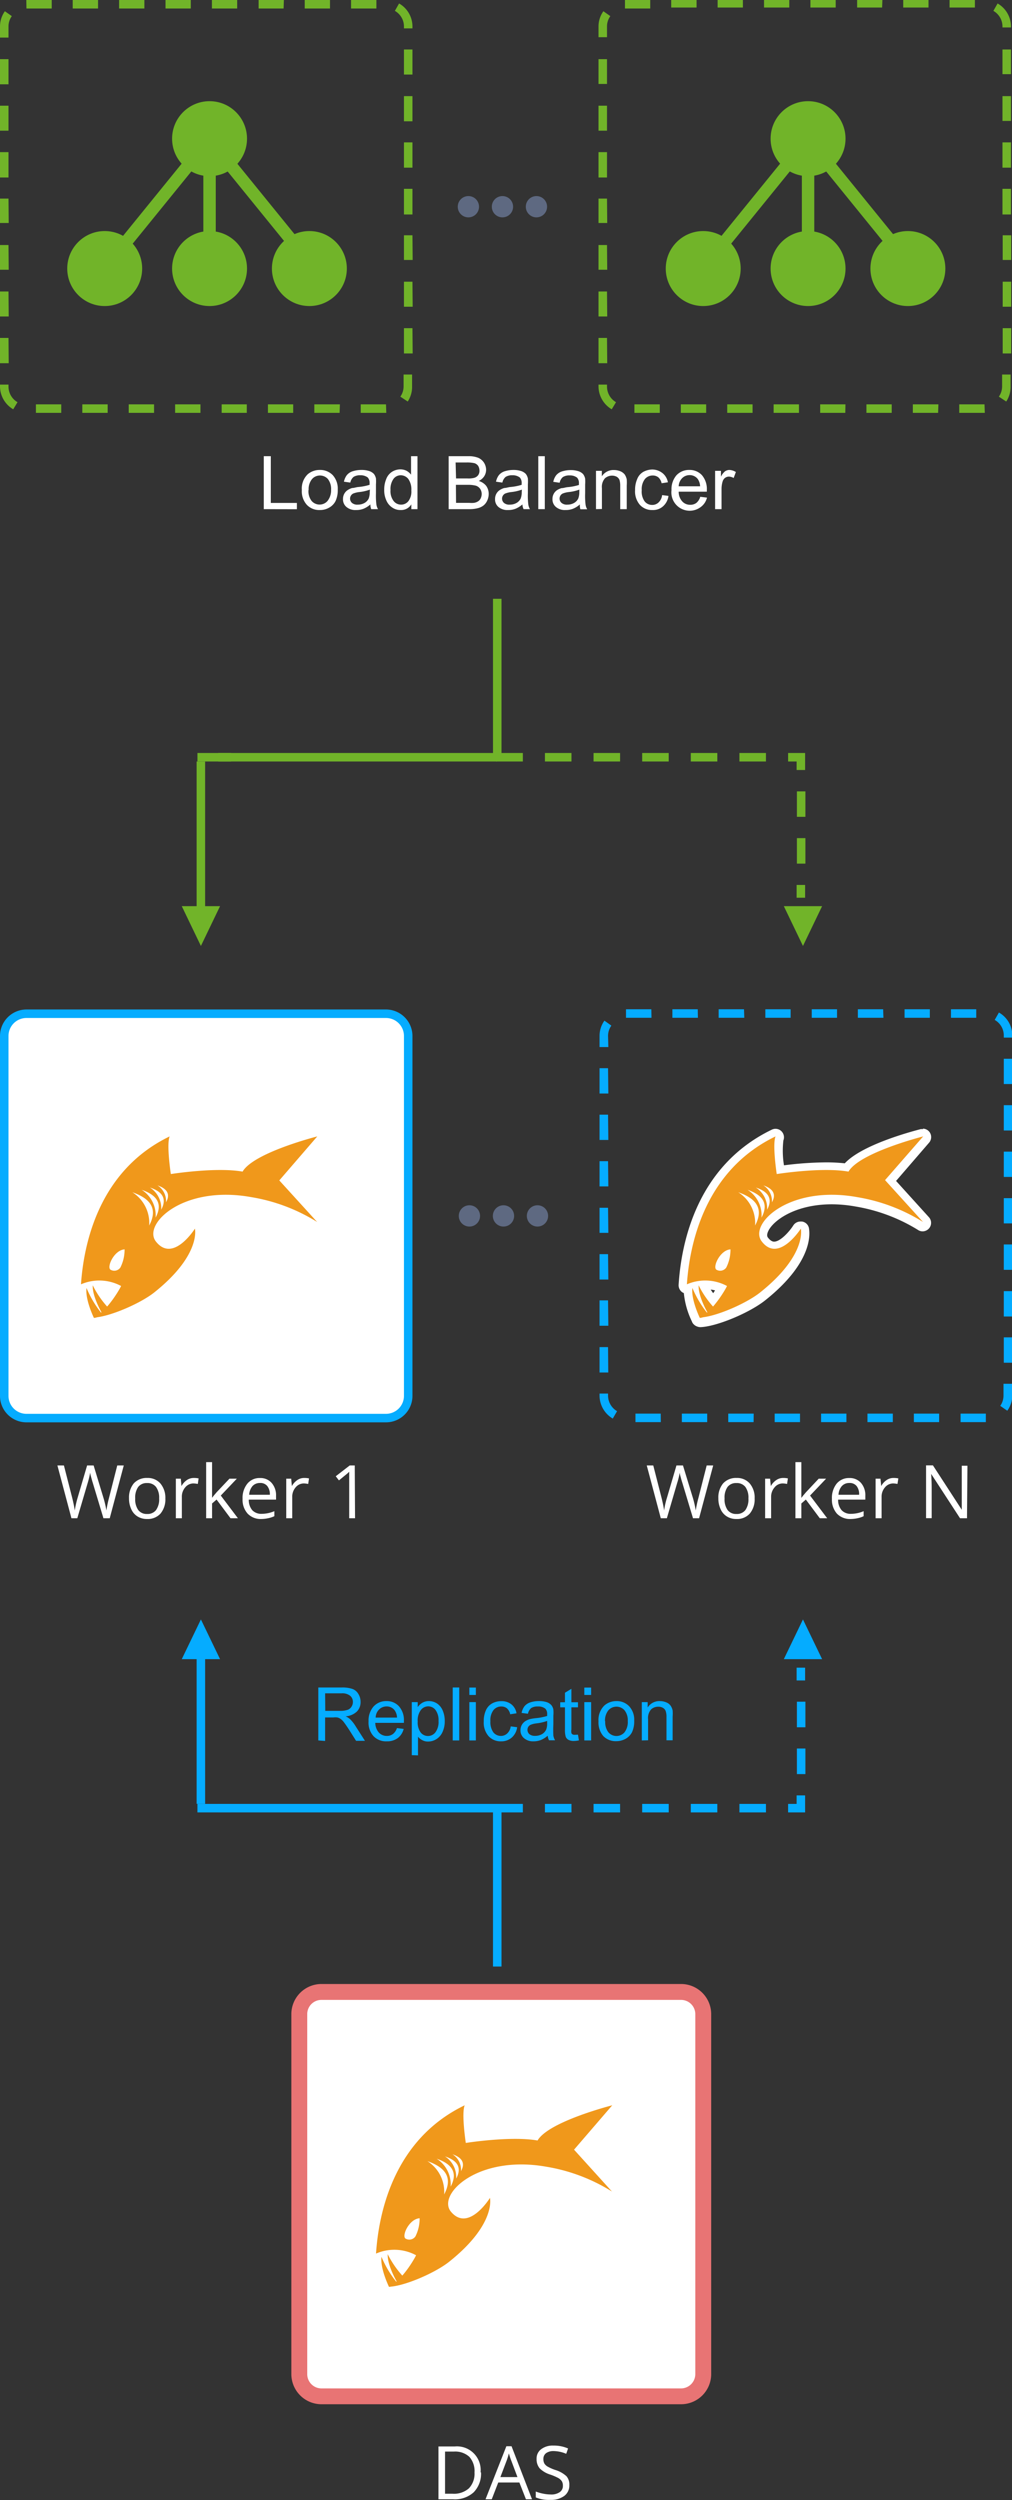 <svg id="b42d219c-f433-4827-934d-712b2ca42a1f" data-name="Слой 1" xmlns="http://www.w3.org/2000/svg" width="136.96" height="338.02" viewBox="0 0 136.96 338.02">
  <rect x="0" y="0" width="136.96" height="338.02" fill="#333333" stroke="none"/>
  <defs>
    <style>
      .a5dce95d-ad09-4f7d-bd8b-9171fca15fc2 {
        fill: #05acff;
      }

      .f9718647-22ec-4eea-b13d-8b54537bbc2b {
        fill: #71b429;
      }

      .b6ddf0ad-12cb-4534-addd-9d6c848b35d9 {
        fill: #fff;
      }

      .b9d554af-06f5-4102-9aa1-6f9b9e6de389 {
        fill: #e87474;
      }

      .f2189f26-ce5b-4d2e-9d1d-716ced98cc78 {
        fill: #f0981b;
      }

      .a6ef3aed-aa88-4dc4-8af9-919ef428a5d2 {
        fill: #5e6981;
      }
    </style>
  </defs>
  <g>
    <path class="a5dce95d-ad09-4f7d-bd8b-9171fca15fc2" d="M43.08,235.32v-7.16h3.17a4.22,4.22,0,0,1,1.46.2,1.53,1.53,0,0,1,.79.68,2,2,0,0,1,.3,1.08,1.8,1.8,0,0,1-.49,1.28,2.47,2.47,0,0,1-1.53.66,2.35,2.35,0,0,1,.57.36,4.8,4.8,0,0,1,.79,1l1.25,1.95h-1.2l-.94-1.49c-.28-.43-.51-.76-.69-1a2.14,2.14,0,0,0-.48-.48,1.26,1.26,0,0,0-.43-.19,2.25,2.25,0,0,0-.53,0H44v3.18Zm.94-4h2a3.12,3.12,0,0,0,1-.13,1,1,0,0,0,.55-.43,1.14,1.14,0,0,0,.19-.64,1.07,1.07,0,0,0-.37-.84,1.69,1.69,0,0,0-1.16-.33H44Z"/>
    <path class="a5dce95d-ad09-4f7d-bd8b-9171fca15fc2" d="M53.72,233.65l.91.11a2.2,2.2,0,0,1-.8,1.24,2.39,2.39,0,0,1-1.48.44,2.34,2.34,0,0,1-1.8-.7,2.72,2.72,0,0,1-.67-2,2.86,2.86,0,0,1,.67-2A2.28,2.28,0,0,1,52.3,230a2.2,2.2,0,0,1,1.7.71,2.8,2.8,0,0,1,.66,2,2.2,2.2,0,0,1,0,.23H50.79a2,2,0,0,0,.48,1.31,1.45,1.45,0,0,0,1.08.46,1.35,1.35,0,0,0,.83-.26A1.65,1.65,0,0,0,53.72,233.65Zm-2.88-1.42h2.89a1.77,1.77,0,0,0-.33-1,1.34,1.34,0,0,0-1.09-.51,1.42,1.42,0,0,0-1,.41A1.57,1.57,0,0,0,50.84,232.23Z"/>
    <path class="a5dce95d-ad09-4f7d-bd8b-9171fca15fc2" d="M55.73,237.31v-7.17h.8v.67a2.08,2.08,0,0,1,.64-.59A1.7,1.7,0,0,1,58,230a2,2,0,0,1,1.17.34,2.14,2.14,0,0,1,.77,1,3.51,3.51,0,0,1,.25,1.36,3.44,3.44,0,0,1-.28,1.43,2.17,2.17,0,0,1-.83,1,2.11,2.11,0,0,1-1.15.34,1.55,1.55,0,0,1-.78-.19,1.69,1.69,0,0,1-.58-.47v2.53Zm.8-4.55a2.27,2.27,0,0,0,.4,1.48,1.25,1.25,0,0,0,1,.48,1.27,1.27,0,0,0,1-.5,2.34,2.34,0,0,0,.42-1.54,2.29,2.29,0,0,0-.41-1.48,1.23,1.23,0,0,0-1-.49,1.26,1.26,0,0,0-1,.52A2.34,2.34,0,0,0,56.53,232.76Z"/>
    <path class="a5dce95d-ad09-4f7d-bd8b-9171fca15fc2" d="M61.27,235.32v-7.16h.88v7.16Z"/>
    <path class="a5dce95d-ad09-4f7d-bd8b-9171fca15fc2" d="M63.52,229.17v-1h.88v1Zm0,6.15v-5.18h.88v5.18Z"/>
    <path class="a5dce95d-ad09-4f7d-bd8b-9171fca15fc2" d="M69.12,233.42l.87.11a2.24,2.24,0,0,1-.73,1.4,2.11,2.11,0,0,1-1.43.51,2.2,2.2,0,0,1-1.71-.7,2.78,2.78,0,0,1-.65-2,3.54,3.54,0,0,1,.28-1.47,2,2,0,0,1,.84-.95,2.54,2.54,0,0,1,1.24-.31,2.11,2.11,0,0,1,1.38.43,1.91,1.91,0,0,1,.69,1.21l-.85.13a1.47,1.47,0,0,0-.43-.79,1.16,1.16,0,0,0-.75-.26,1.34,1.34,0,0,0-1.08.48,2.22,2.22,0,0,0-.42,1.5,2.37,2.37,0,0,0,.4,1.52,1.31,1.31,0,0,0,1,.48,1.24,1.24,0,0,0,.86-.32A1.58,1.58,0,0,0,69.12,233.42Z"/>
    <path class="a5dce95d-ad09-4f7d-bd8b-9171fca15fc2" d="M74.12,234.68a3.3,3.3,0,0,1-.94.59,2.78,2.78,0,0,1-1,.17A1.87,1.87,0,0,1,70.9,235a1.36,1.36,0,0,1-.46-1.07,1.47,1.47,0,0,1,.17-.69,1.51,1.51,0,0,1,.46-.51,2.43,2.43,0,0,1,.63-.29,6.85,6.85,0,0,1,.78-.13,7.64,7.64,0,0,0,1.57-.3v-.23a1,1,0,0,0-.25-.76,1.49,1.49,0,0,0-1-.29,1.57,1.57,0,0,0-.91.21,1.36,1.36,0,0,0-.44.77l-.86-.11a2.19,2.19,0,0,1,.39-.9,1.7,1.7,0,0,1,.77-.52,3.53,3.53,0,0,1,1.18-.18,3.26,3.26,0,0,1,1.08.15,1.44,1.44,0,0,1,.61.4,1.33,1.33,0,0,1,.27.6,4.68,4.68,0,0,1,0,.81v1.17a14.9,14.9,0,0,0,0,1.55,1.87,1.87,0,0,0,.23.62H74.3A1.93,1.93,0,0,1,74.12,234.68Zm-.07-2a6.45,6.45,0,0,1-1.44.33,2.9,2.9,0,0,0-.76.18.76.76,0,0,0-.35.28.8.8,0,0,0,.14,1,1.19,1.19,0,0,0,.78.23,1.83,1.83,0,0,0,.91-.22,1.42,1.42,0,0,0,.58-.61,2.2,2.2,0,0,0,.14-.88Z"/>
    <path class="a5dce95d-ad09-4f7d-bd8b-9171fca15fc2" d="M78.22,234.54l.13.77a3.47,3.47,0,0,1-.67.08,1.49,1.49,0,0,1-.74-.15.84.84,0,0,1-.37-.4,3.16,3.16,0,0,1-.11-1v-3h-.64v-.68h.64v-1.29l.87-.53v1.82h.89v.68h-.89v3a1.49,1.49,0,0,0,0,.48.38.38,0,0,0,.15.18.61.61,0,0,0,.3.06Z"/>
    <path class="a5dce95d-ad09-4f7d-bd8b-9171fca15fc2" d="M79.08,229.17v-1H80v1Zm0,6.15v-5.18H80v5.18Z"/>
    <path class="a5dce95d-ad09-4f7d-bd8b-9171fca15fc2" d="M81,232.73a2.71,2.71,0,0,1,.8-2.14A2.44,2.44,0,0,1,83.4,230a2.31,2.31,0,0,1,1.75.7,2.68,2.68,0,0,1,.68,1.94,3.43,3.43,0,0,1-.3,1.57,2.13,2.13,0,0,1-.87.89,2.59,2.59,0,0,1-1.26.32,2.33,2.33,0,0,1-1.76-.7A2.83,2.83,0,0,1,81,232.73Zm.91,0a2.21,2.21,0,0,0,.43,1.49,1.44,1.44,0,0,0,2.18,0,2.26,2.26,0,0,0,.44-1.52,2.16,2.16,0,0,0-.44-1.46,1.46,1.46,0,0,0-2.18,0A2.19,2.19,0,0,0,81.88,232.73Z"/>
    <path class="a5dce95d-ad09-4f7d-bd8b-9171fca15fc2" d="M86.86,235.32v-5.18h.79v.73A1.86,1.86,0,0,1,89.3,230a2.2,2.2,0,0,1,.86.17,1.31,1.31,0,0,1,.59.44,1.83,1.83,0,0,1,.28.65,5.6,5.6,0,0,1,0,.85v3.19H90.2v-3.15a2.34,2.34,0,0,0-.11-.81.86.86,0,0,0-.36-.42,1.13,1.13,0,0,0-.61-.16,1.4,1.4,0,0,0-1,.36,1.75,1.75,0,0,0-.41,1.35v2.83Z"/>
  </g>
  <rect class="a5dce95d-ad09-4f7d-bd8b-9171fca15fc2" x="66.72" y="244.6" width="1.15" height="21.29"/>
  <rect class="a5dce95d-ad09-4f7d-bd8b-9171fca15fc2" x="26.72" y="243.9" width="40.53" height="1.15"/>
  <rect class="a5dce95d-ad09-4f7d-bd8b-9171fca15fc2" x="26.61" y="222.6" width="1.15" height="21.29"/>
  <polygon class="a5dce95d-ad09-4f7d-bd8b-9171fca15fc2" points="27.19 218.96 24.6 224.33 29.78 224.33 27.19 218.96"/>
  <polygon class="a5dce95d-ad09-4f7d-bd8b-9171fca15fc2" points="108.67 218.96 106.08 224.33 111.26 224.33 108.67 218.96"/>
  <rect class="a5dce95d-ad09-4f7d-bd8b-9171fca15fc2" x="107.81" y="225.48" width="1.15" height="1.73"/>
  <path class="a5dce95d-ad09-4f7d-bd8b-9171fca15fc2" d="M109,239.87h-1.15v-3.46H109Zm0-6.33h-1.15v-3.46H109Z"/>
  <polygon class="a5dce95d-ad09-4f7d-bd8b-9171fca15fc2" points="108.96 245.05 106.66 245.05 106.66 243.9 107.81 243.9 107.81 242.75 108.96 242.75 108.96 245.05"/>
  <rect class="a5dce95d-ad09-4f7d-bd8b-9171fca15fc2" x="100.07" y="243.9" width="3.59" height="1.15"/>
  <rect class="a5dce95d-ad09-4f7d-bd8b-9171fca15fc2" x="93.49" y="243.9" width="3.59" height="1.15"/>
  <rect class="a5dce95d-ad09-4f7d-bd8b-9171fca15fc2" x="86.91" y="243.9" width="3.59" height="1.15"/>
  <rect class="a5dce95d-ad09-4f7d-bd8b-9171fca15fc2" x="80.33" y="243.9" width="3.59" height="1.15"/>
  <rect class="a5dce95d-ad09-4f7d-bd8b-9171fca15fc2" x="73.75" y="243.9" width="3.59" height="1.15"/>
  <rect class="a5dce95d-ad09-4f7d-bd8b-9171fca15fc2" x="67.17" y="243.9" width="3.59" height="1.15"/>
  <rect class="a5dce95d-ad09-4f7d-bd8b-9171fca15fc2" x="29.54" y="243.9" width="1.73" height="1.15"/>
  <g>
    <rect class="f9718647-22ec-4eea-b13d-8b54537bbc2b" x="66.72" y="80.96" width="1.15" height="21.29"/>
    <rect class="f9718647-22ec-4eea-b13d-8b54537bbc2b" x="26.72" y="101.81" width="40.53" height="1.15"/>
    <rect class="f9718647-22ec-4eea-b13d-8b54537bbc2b" x="26.61" y="102.96" width="1.15" height="21.29"/>
    <polygon class="f9718647-22ec-4eea-b13d-8b54537bbc2b" points="27.19 127.9 24.6 122.52 29.78 122.52 27.19 127.9"/>
    <polygon class="f9718647-22ec-4eea-b13d-8b54537bbc2b" points="108.67 127.9 106.08 122.52 111.26 122.52 108.67 127.9"/>
    <rect class="f9718647-22ec-4eea-b13d-8b54537bbc2b" x="107.81" y="119.65" width="1.15" height="1.73"/>
    <path class="f9718647-22ec-4eea-b13d-8b54537bbc2b" d="M109,110.44h-1.15V107H109Zm0,6.33h-1.15v-3.45H109Z"/>
    <polygon class="f9718647-22ec-4eea-b13d-8b54537bbc2b" points="108.96 101.81 106.66 101.81 106.66 102.96 107.81 102.96 107.81 104.11 108.96 104.11 108.96 101.81"/>
    <rect class="f9718647-22ec-4eea-b13d-8b54537bbc2b" x="100.07" y="101.81" width="3.59" height="1.15"/>
    <rect class="f9718647-22ec-4eea-b13d-8b54537bbc2b" x="93.49" y="101.81" width="3.59" height="1.15"/>
    <rect class="f9718647-22ec-4eea-b13d-8b54537bbc2b" x="86.91" y="101.81" width="3.59" height="1.15"/>
    <rect class="f9718647-22ec-4eea-b13d-8b54537bbc2b" x="80.33" y="101.81" width="3.59" height="1.15"/>
    <rect class="f9718647-22ec-4eea-b13d-8b54537bbc2b" x="73.75" y="101.81" width="3.59" height="1.15"/>
    <rect class="f9718647-22ec-4eea-b13d-8b54537bbc2b" x="67.17" y="101.81" width="3.59" height="1.15"/>
    <rect class="f9718647-22ec-4eea-b13d-8b54537bbc2b" x="29.54" y="101.81" width="1.73" height="1.15"/>
  </g>
  <rect class="b6ddf0ad-12cb-4534-addd-9d6c848b35d9" x="40.5" y="269.32" width="54.67" height="54.67" rx="3"/>
  <g>
    <path class="b9d554af-06f5-4102-9aa1-6f9b9e6de389" d="M95.75,272.33V321a3.59,3.59,0,0,1-3.58,3.58H43.5A3.59,3.59,0,0,1,39.92,321V272.33a3.58,3.58,0,0,1,3.58-3.58H92.17A3.58,3.58,0,0,1,95.75,272.33Zm-3.58,51.09A2.43,2.43,0,0,0,94.59,321V272.33a2.43,2.43,0,0,0-2.42-2.43H43.5a2.42,2.42,0,0,0-2.42,2.43V321a2.42,2.42,0,0,0,2.42,2.43Z"/>
    <path class="b9d554af-06f5-4102-9aa1-6f9b9e6de389" d="M92.17,325.07H43.5A4.08,4.08,0,0,1,39.43,321V272.33a4.08,4.08,0,0,1,4.07-4.08H92.17a4.08,4.08,0,0,1,4.08,4.08V321A4.08,4.08,0,0,1,92.17,325.07ZM43.5,269.25a3.08,3.08,0,0,0-3.07,3.08V321a3.08,3.08,0,0,0,3.07,3.08H92.17A3.09,3.09,0,0,0,95.25,321V272.33a3.09,3.09,0,0,0-3.08-3.08Zm48.67,54.67H43.5A2.93,2.93,0,0,1,40.58,321V272.33a2.93,2.93,0,0,1,2.92-2.93H92.17a2.93,2.93,0,0,1,2.93,2.93V321A2.94,2.94,0,0,1,92.17,323.92ZM43.5,270.4a1.92,1.92,0,0,0-1.92,1.93V321a1.93,1.93,0,0,0,1.92,1.93H92.17A1.94,1.94,0,0,0,94.1,321V272.33a1.93,1.93,0,0,0-1.93-1.93Z"/>
  </g>
  <g>
    <g>
      <path class="b6ddf0ad-12cb-4534-addd-9d6c848b35d9" d="M52.72,309.79a.58.58,0,0,1-.26-.06.56.56,0,0,1-.2-.11.64.64,0,0,1-.18-.27,10,10,0,0,1-1-4.09h-.14a.51.51,0,0,1-.32-.1.53.53,0,0,1-.25-.5c.35-5.62,2.41-15.77,12.3-20.53a.57.57,0,0,1,.25-.06.59.59,0,0,1,.39.16.57.57,0,0,1,.14.63,13.65,13.65,0,0,0,.11,4.22,47.57,47.57,0,0,1,6.2-.47,20.09,20.09,0,0,1,2.76.17c2-2.55,9.37-4.47,10.23-4.69l.14,0a.58.58,0,0,1,.49.27.59.59,0,0,1,0,.68l-4.81,5.56,4.8,5.28a.58.58,0,0,1,0,.76.57.57,0,0,1-.43.2.63.63,0,0,1-.32-.1,23.61,23.61,0,0,0-8.7-3.26,18.31,18.31,0,0,0-3.26-.3c-4.73,0-8.16,2-9.1,3.91a1.42,1.42,0,0,0,0,1.52,1.66,1.66,0,0,0,1.29.76c1.25,0,2.64-1.77,3.06-2.45a.58.58,0,0,1,.49-.27h.09a.58.58,0,0,1,.46.43c0,.16.89,4-5.72,9.23-2,1.62-6.37,3.41-8.41,3.49Zm.38-5a12.44,12.44,0,0,0,1.35,2,17.15,17.15,0,0,0,1.11-1.63,5.11,5.11,0,0,0-2.07-.42Zm2.29-2.52a.53.53,0,0,0,.38-.22,2.81,2.81,0,0,0,.38-1.21,2,2,0,0,0-.37.4,2.4,2.4,0,0,0-.47,1Z"/>
      <path class="b6ddf0ad-12cb-4534-addd-9d6c848b35d9" d="M82.86,284.65h0m0,0-5.13,6,5.13,5.66a24.18,24.18,0,0,0-8.92-3.36,20.23,20.23,0,0,0-3.36-.3c-7.16,0-11.14,4.31-9.54,6.35a2.2,2.2,0,0,0,1.74,1c1.84,0,3.55-2.72,3.55-2.72s.87,3.55-5.53,8.64c-1.93,1.53-6.13,3.3-8.08,3.37l-.07,0h0c0-.08-1.2-2.49-1-4a13.89,13.89,0,0,0,2,3.38l.06,0a8.39,8.39,0,0,1-1.22-3.69,13.6,13.6,0,0,0,2,2.91,13.18,13.18,0,0,0,1.88-2.77h0a5.52,5.52,0,0,0-2.83-.74,6.62,6.62,0,0,0-2.58.52c.33-5.4,2.32-15.4,12-20.05-.46,1.12.15,5.09.15,5.09a49.28,49.28,0,0,1,6.69-.55,17.7,17.7,0,0,1,3,.22c1.51-2.58,10.11-4.76,10.11-4.76m-20.47,8.91c.51-.93.36-1.77-1.16-2.29a2.48,2.48,0,0,1,1.16,2.29m-.65,1c.66-1.23.48-2.34-1.52-3a3.32,3.32,0,0,1,1.52,3M61,295.63c.82-1.54.58-2.91-1.9-3.76a4.11,4.11,0,0,1,1.9,3.76m-.88,1.07c1-1.84.7-3.47-2.27-4.5a4.92,4.92,0,0,1,2.27,4.5m-3.32,3.22c-1.45.11-2.47,2.44-1.89,2.76a1,1,0,0,0,.49.13,1.07,1.07,0,0,0,.83-.43,5.42,5.42,0,0,0,.57-2.46h0m26.07-16.41h-.09l-.21,0c-1.45.37-8,2.14-10.3,4.63a23.67,23.67,0,0,0-2.53-.13,47,47,0,0,0-5.71.4,12,12,0,0,1-.07-3.37,1.18,1.18,0,0,0-.29-1.26,1.17,1.17,0,0,0-.78-.31,1.21,1.21,0,0,0-.49.11c-10.15,4.89-12.27,15.27-12.62,21a1.12,1.12,0,0,0,.5,1l.2.11a11.46,11.46,0,0,0,1.08,3.81,1.25,1.25,0,0,0,.31.46,1.41,1.41,0,0,0,.86.33h.05c2.17-.08,6.59-1.91,8.74-3.62,6.78-5.39,6-9.37,5.93-9.81a1.15,1.15,0,0,0-.93-.85h-.18a1.15,1.15,0,0,0-1,.53c-.56.88-1.76,2.19-2.58,2.19-.1,0-.41,0-.84-.55-.2-.25-.08-.63.05-.91.67-1.39,3.6-3.59,8.59-3.59a18.21,18.21,0,0,1,3.16.29,23.32,23.32,0,0,1,8.47,3.16,1.14,1.14,0,0,0,.65.21,1.14,1.14,0,0,0,.85-1.91l-4.46-4.91,4.45-5.14a1.16,1.16,0,0,0,.31-.79,1.14,1.14,0,0,0-1.13-1.14Zm0,2.28h0ZM54.44,305.85l-.34-.49a4,4,0,0,1,.6.11l-.26.38Z"/>
    </g>
    <g>
      <path class="f2189f26-ce5b-4d2e-9d1d-716ced98cc78" d="M52.47,304.78A13,13,0,0,0,54.75,308a1.54,1.54,0,0,1-.91.74S52.4,306.38,52.47,304.78Zm-.84.36a13.94,13.94,0,0,0,2.08,3.47,1.42,1.42,0,0,1-1.07.58S51.43,306.71,51.63,305.14Z"/>
      <path class="f2189f26-ce5b-4d2e-9d1d-716ced98cc78" d="M82.86,284.65s-8.6,2.18-10.11,4.76c-3.6-.64-9.71.33-9.71.33s-.61-4-.15-5.09c-9.66,4.65-11.65,14.65-12,20.05a6.21,6.21,0,0,1,5.41.22c.11-.08-1.79,3.44-3.69,4.26,0,0,.11,0,.09,0,2-.07,6.15-1.84,8.08-3.37,6.4-5.09,5.53-8.64,5.53-8.64S63.38,301.92,61,299c-1.84-2.34,3.68-7.67,12.9-6.05a24.18,24.18,0,0,1,8.92,3.36l-5.13-5.66ZM56.22,302.38a1,1,0,0,1-1.32.3c-.58-.32.44-2.65,1.89-2.76A5.34,5.34,0,0,1,56.22,302.38Zm3.89-5.68a4.92,4.92,0,0,0-2.27-4.5C60.81,293.23,61.09,294.86,60.11,296.7Zm.88-1.07a4.11,4.11,0,0,0-1.9-3.76C61.57,292.72,61.81,294.09,61,295.63Zm.75-1.07a3.32,3.32,0,0,0-1.52-3C62.22,292.22,62.4,293.33,61.74,294.56Zm.65-1a2.48,2.48,0,0,0-1.16-2.29C62.75,291.79,62.9,292.63,62.39,293.56Z"/>
    </g>
  </g>
  <g>
    <rect class="b6ddf0ad-12cb-4534-addd-9d6c848b35d9" x="0.58" y="137.07" width="54.67" height="54.67" rx="3"/>
    <path class="a5dce95d-ad09-4f7d-bd8b-9171fca15fc2" d="M52.24,192.31H3.58A3.58,3.58,0,0,1,0,188.73V140.07a3.59,3.59,0,0,1,3.58-3.58H52.24a3.59,3.59,0,0,1,3.58,3.58v48.66A3.58,3.58,0,0,1,52.24,192.31ZM3.58,137.64a2.43,2.43,0,0,0-2.43,2.43v48.66a2.43,2.43,0,0,0,2.43,2.43H52.24a2.43,2.43,0,0,0,2.43-2.43V140.07a2.43,2.43,0,0,0-2.43-2.43Z"/>
    <path class="a5dce95d-ad09-4f7d-bd8b-9171fca15fc2" d="M133.42,192.28H130v-1.15h3.42Zm-6.32,0h-3.42v-1.15h3.42Zm-6.27,0H117.4v-1.15h3.43Zm-6.28,0h-3.43v-1.15h3.43Zm-6.28,0h-3.43v-1.15h3.43Zm-6.28,0H98.56v-1.15H102Zm-6.28,0H92.28v-1.15h3.43Zm-6.28,0H86v-1.15h3.42Zm-6.5-.48a3.62,3.62,0,0,1-1.79-3.1v-.28h1.15v.28a2.45,2.45,0,0,0,1.22,2.1Zm53.39-1.06-.95-.66a2.38,2.38,0,0,0,.44-1.38v-1.6H137v1.6A3.55,3.55,0,0,1,136.32,190.74Zm-54-5.17H81.14v-3.43h1.15ZM137,184.25h-1.15v-3.43H137Zm-54.67-5H81.14v-3.43h1.15ZM137,178h-1.15v-3.43H137Zm-54.67-5H81.14v-3.43h1.15ZM137,171.69h-1.15v-3.43H137Zm-54.67-5H81.14V163.3h1.15ZM137,165.41h-1.15V162H137Zm-54.67-5H81.14V157h1.15ZM137,159.13h-1.15v-3.42H137Zm-54.67-5H81.14v-3.42h1.15ZM137,152.85h-1.15v-3.42H137Zm-54.67-5H81.14v-3.42h1.15ZM137,146.57h-1.15v-3.42H137Zm-54.67-5H81.14V140A3.56,3.56,0,0,1,81.8,138l.94.67a2.4,2.4,0,0,0-.45,1.39ZM137,140.29h-1.15V140a2.42,2.42,0,0,0-1.23-2.1l.57-1A3.57,3.57,0,0,1,137,140Zm-4.88-2.68h-3.42v-1.15h3.42Zm-6.28,0h-3.42v-1.15h3.42Zm-6.28,0H116.1v-1.15h3.42Zm-6.28,0h-3.42v-1.15h3.42Zm-6.28,0h-3.42v-1.15H107Zm-6.27,0H97.26v-1.15h3.43Zm-6.28,0H91v-1.15h3.43Zm-6.28,0H84.72l0-1.15h3.43Z"/>
    <circle class="a6ef3aed-aa88-4dc4-8af9-919ef428a5d2" cx="72.74" cy="164.4" r="1.44"/>
    <circle class="a6ef3aed-aa88-4dc4-8af9-919ef428a5d2" cx="68.14" cy="164.4" r="1.44"/>
    <circle class="a6ef3aed-aa88-4dc4-8af9-919ef428a5d2" cx="63.53" cy="164.4" r="1.44"/>
    <g>
      <path class="b6ddf0ad-12cb-4534-addd-9d6c848b35d9" d="M14.85,205.28H14l-1.44-4.78c-.07-.21-.14-.48-.23-.8a4.49,4.49,0,0,1-.13-.58,11.86,11.86,0,0,1-.34,1.41l-1.4,4.75H9.67l-1.9-7.14h.88l1.13,4.41c.15.62.27,1.18.34,1.68a12.87,12.87,0,0,1,.39-1.74l1.28-4.35h.88L14,202.52a13.51,13.51,0,0,1,.4,1.71,15.11,15.11,0,0,1,.35-1.69l1.12-4.4h.88Z"/>
      <path class="b6ddf0ad-12cb-4534-addd-9d6c848b35d9" d="M22.38,202.6a3,3,0,0,1-.66,2.05,2.33,2.33,0,0,1-1.83.73,2.37,2.37,0,0,1-1.27-.34,2.18,2.18,0,0,1-.86-1,3.4,3.4,0,0,1-.3-1.48,3,3,0,0,1,.65-2,2.34,2.34,0,0,1,1.82-.73,2.25,2.25,0,0,1,1.78.75A3,3,0,0,1,22.38,202.6Zm-4.08,0a2.51,2.51,0,0,0,.41,1.57,1.43,1.43,0,0,0,1.2.53,1.44,1.44,0,0,0,1.21-.53,2.51,2.51,0,0,0,.42-1.57,2.47,2.47,0,0,0-.42-1.55,1.45,1.45,0,0,0-1.22-.53,1.43,1.43,0,0,0-1.2.53A2.48,2.48,0,0,0,18.3,202.6Z"/>
      <path class="b6ddf0ad-12cb-4534-addd-9d6c848b35d9" d="M26.24,199.83a3.1,3.1,0,0,1,.64.06l-.11.75a3.59,3.59,0,0,0-.59-.07,1.44,1.44,0,0,0-1.11.53,1.91,1.91,0,0,0-.46,1.31v2.87H23.8v-5.35h.67l.09,1h0a2.32,2.32,0,0,1,.71-.8A1.65,1.65,0,0,1,26.24,199.83Z"/>
      <path class="b6ddf0ad-12cb-4534-addd-9d6c848b35d9" d="M28.68,202.54c.14-.19.35-.45.64-.78l1.73-1.83h1l-2.17,2.28,2.32,3.07h-1l-1.89-2.53-.61.53v2h-.8v-7.59h.8v4c0,.18,0,.46,0,.83Z"/>
      <path class="b6ddf0ad-12cb-4534-addd-9d6c848b35d9" d="M35.39,205.38a2.45,2.45,0,0,1-1.87-.72,2.79,2.79,0,0,1-.69-2,3.05,3.05,0,0,1,.64-2.05,2.1,2.1,0,0,1,1.71-.77,2,2,0,0,1,1.59.67,2.53,2.53,0,0,1,.59,1.74v.51H33.67a2.13,2.13,0,0,0,.47,1.43,1.66,1.66,0,0,0,1.28.49,4.38,4.38,0,0,0,1.71-.36V205a3.73,3.73,0,0,1-.82.27A4.77,4.77,0,0,1,35.39,205.38Zm-.22-4.87a1.33,1.33,0,0,0-1,.42,2,2,0,0,0-.45,1.17h2.8a1.77,1.77,0,0,0-.35-1.18A1.19,1.19,0,0,0,35.17,200.51Z"/>
      <path class="b6ddf0ad-12cb-4534-addd-9d6c848b35d9" d="M41.18,199.83a3.1,3.1,0,0,1,.64.06l-.11.75a3.59,3.59,0,0,0-.59-.07,1.44,1.44,0,0,0-1.11.53,1.91,1.91,0,0,0-.46,1.31v2.87h-.81v-5.35h.67l.09,1h0a2.35,2.35,0,0,1,.72-.8A1.59,1.59,0,0,1,41.18,199.83Z"/>
      <path class="b6ddf0ad-12cb-4534-addd-9d6c848b35d9" d="M48.05,205.28h-.79V200.2c0-.43,0-.83,0-1.21l-.23.22-1.16.95-.43-.56,1.89-1.46h.68Z"/>
    </g>
    <g>
      <path class="b6ddf0ad-12cb-4534-addd-9d6c848b35d9" d="M94.61,205.28h-.82l-1.44-4.78c-.07-.21-.15-.48-.23-.8a3.17,3.17,0,0,1-.13-.58,10.32,10.32,0,0,1-.35,1.41l-1.39,4.75h-.82l-1.9-7.14h.88l1.13,4.41c.15.62.27,1.18.34,1.68a10.42,10.42,0,0,1,.39-1.74l1.28-4.35h.88l1.34,4.38a13.58,13.58,0,0,1,.39,1.71,15.45,15.45,0,0,1,.36-1.69l1.12-4.4h.88Z"/>
      <path class="b6ddf0ad-12cb-4534-addd-9d6c848b35d9" d="M102.13,202.6a3,3,0,0,1-.66,2.05,2.31,2.31,0,0,1-1.82.73,2.34,2.34,0,0,1-1.27-.34,2.18,2.18,0,0,1-.86-1,3.4,3.4,0,0,1-.3-1.48,2.94,2.94,0,0,1,.65-2,2.34,2.34,0,0,1,1.82-.73,2.25,2.25,0,0,1,1.78.75A2.94,2.94,0,0,1,102.13,202.6Zm-4.07,0a2.51,2.51,0,0,0,.41,1.57,1.43,1.43,0,0,0,1.2.53,1.44,1.44,0,0,0,1.21-.53,2.51,2.51,0,0,0,.41-1.57,2.47,2.47,0,0,0-.41-1.55,1.45,1.45,0,0,0-1.22-.53,1.43,1.43,0,0,0-1.2.53A2.48,2.48,0,0,0,98.06,202.6Z"/>
      <path class="b6ddf0ad-12cb-4534-addd-9d6c848b35d9" d="M106,199.83a3,3,0,0,1,.63.06l-.11.75a3.36,3.36,0,0,0-.58-.07,1.41,1.41,0,0,0-1.11.53,1.91,1.91,0,0,0-.47,1.31v2.87h-.81v-5.35h.67l.1,1h0a2.35,2.35,0,0,1,.72-.8A1.63,1.63,0,0,1,106,199.83Z"/>
      <path class="b6ddf0ad-12cb-4534-addd-9d6c848b35d9" d="M108.44,202.54c.14-.19.35-.45.64-.78l1.72-1.83h1l-2.17,2.28,2.32,3.07h-1l-1.89-2.53-.61.53v2h-.8v-7.59h.8v4c0,.18,0,.46,0,.83Z"/>
      <path class="b6ddf0ad-12cb-4534-addd-9d6c848b35d9" d="M115.15,205.38a2.47,2.47,0,0,1-1.88-.72,2.83,2.83,0,0,1-.68-2,3.1,3.1,0,0,1,.63-2.05,2.14,2.14,0,0,1,1.72-.77,2,2,0,0,1,1.59.67,2.52,2.52,0,0,1,.58,1.74v.51h-3.68a2.08,2.08,0,0,0,.47,1.43,1.64,1.64,0,0,0,1.27.49,4.3,4.3,0,0,0,1.71-.36V205a3.5,3.5,0,0,1-.81.27A4.77,4.77,0,0,1,115.15,205.38Zm-.22-4.87a1.32,1.32,0,0,0-1,.42,1.89,1.89,0,0,0-.45,1.17h2.79a1.77,1.77,0,0,0-.34-1.18A1.2,1.2,0,0,0,114.93,200.51Z"/>
      <path class="b6ddf0ad-12cb-4534-addd-9d6c848b35d9" d="M120.94,199.83a3.16,3.16,0,0,1,.64.06l-.12.75a3.36,3.36,0,0,0-.58-.07,1.44,1.44,0,0,0-1.11.53,1.91,1.91,0,0,0-.46,1.31v2.87h-.81v-5.35h.66l.1,1h0a2.23,2.23,0,0,1,.71-.8A1.63,1.63,0,0,1,120.94,199.83Z"/>
      <path class="b6ddf0ad-12cb-4534-addd-9d6c848b35d9" d="M130.87,205.28h-.94l-3.91-6h0c.05.71.07,1.35.07,1.94v4.05h-.76v-7.14h.93l3.9,6h0c0-.09,0-.37,0-.85s0-.81,0-1v-4.1h.77Z"/>
    </g>
    <g>
      <g>
        <path class="b6ddf0ad-12cb-4534-addd-9d6c848b35d9" d="M12.8,178.79a.58.58,0,0,1-.26-.06.43.43,0,0,1-.2-.11.5.5,0,0,1-.18-.27,10.1,10.1,0,0,1-1-4.09H11a.55.55,0,0,1-.32-.1.56.56,0,0,1-.25-.5c.35-5.62,2.41-15.77,12.31-20.53a.53.53,0,0,1,.24-.06.59.59,0,0,1,.4.16.57.57,0,0,1,.13.63,14,14,0,0,0,.11,4.22,47.57,47.57,0,0,1,6.2-.47,20,20,0,0,1,2.76.17c2-2.55,9.37-4.47,10.24-4.69l.14,0a.57.57,0,0,1,.43.95l-4.81,5.56,4.8,5.28a.57.57,0,0,1-.42,1,.67.67,0,0,1-.33-.1,23.51,23.51,0,0,0-8.69-3.26,18.5,18.5,0,0,0-3.27-.3c-4.73,0-8.16,2-9.1,3.91a1.44,1.44,0,0,0,0,1.52,1.68,1.68,0,0,0,1.29.76c1.25,0,2.64-1.77,3.07-2.45a.57.57,0,0,1,.48-.27h.09a.59.59,0,0,1,.47.43c0,.16.89,4-5.73,9.23-2,1.62-6.36,3.41-8.41,3.49Zm.37-5a12.48,12.48,0,0,0,1.36,2,16.76,16.76,0,0,0,1.1-1.63,5.09,5.09,0,0,0-2.06-.42Zm2.29-2.52a.55.55,0,0,0,.39-.22,2.83,2.83,0,0,0,.37-1.21,2.4,2.4,0,0,0-.37.4,2.53,2.53,0,0,0-.47,1Z"/>
        <path class="b6ddf0ad-12cb-4534-addd-9d6c848b35d9" d="M42.94,153.65h0m0,0L37.8,159.6l5.14,5.66A24.28,24.28,0,0,0,34,161.9a20.34,20.34,0,0,0-3.37-.3c-7.15,0-11.14,4.31-9.53,6.35a2.19,2.19,0,0,0,1.73,1c1.85,0,3.55-2.72,3.55-2.72s.88,3.55-5.52,8.64c-1.94,1.53-6.13,3.3-8.08,3.37l-.08,0h0c0-.08-1.21-2.49-1-4a13.89,13.89,0,0,0,2,3.38s0,0,0-.05a8.53,8.53,0,0,1-1.21-3.69,13.24,13.24,0,0,0,2,2.91,12.91,12.91,0,0,0,1.87-2.77h0a5.55,5.55,0,0,0-2.83-.74,6.64,6.64,0,0,0-2.59.52c.34-5.4,2.33-15.4,12-20-.45,1.12.16,5.09.16,5.09a49,49,0,0,1,6.68-.55,17.82,17.82,0,0,1,3,.22c1.5-2.58,10.11-4.76,10.11-4.76m-20.47,8.91c.51-.93.35-1.77-1.16-2.29a2.51,2.51,0,0,1,1.16,2.29m-.65,1c.66-1.23.47-2.34-1.53-3a3.32,3.32,0,0,1,1.53,3m-.76,1.07c.82-1.54.59-2.91-1.89-3.76a4.08,4.08,0,0,1,1.89,3.76m-.87,1.07c1-1.84.7-3.47-2.28-4.5a4.91,4.91,0,0,1,2.28,4.5m-3.33,3.22c-1.44.11-2.46,2.44-1.89,2.76a1,1,0,0,0,.49.13,1.06,1.06,0,0,0,.83-.43,5.29,5.29,0,0,0,.57-2.46h0m26.08-16.41h-.1l-.21,0c-1.44.37-8,2.14-10.3,4.63a23.52,23.52,0,0,0-2.53-.13,46.82,46.82,0,0,0-5.7.4,12.13,12.13,0,0,1-.08-3.37A1.15,1.15,0,0,0,23,152.51a1.16,1.16,0,0,0-.48.11c-10.16,4.89-12.27,15.27-12.63,21a1.17,1.17,0,0,0,.5,1l.21.11a11.23,11.23,0,0,0,1.08,3.81,1,1,0,0,0,.31.46,1.1,1.1,0,0,0,.4.24,1.18,1.18,0,0,0,.46.09h0c2.18-.08,6.59-1.91,8.75-3.62,6.78-5.39,6-9.37,5.92-9.81a1.13,1.13,0,0,0-.93-.85H26.4a1.14,1.14,0,0,0-1,.53c-.56.88-1.77,2.19-2.59,2.19-.1,0-.41,0-.84-.55-.2-.25-.08-.63.06-.91.67-1.39,3.6-3.59,8.58-3.59a18.23,18.23,0,0,1,3.17.29,23.42,23.42,0,0,1,8.47,3.16,1.12,1.12,0,0,0,.65.21,1.17,1.17,0,0,0,.86-.39,1.14,1.14,0,0,0,0-1.52l-4.45-4.91,4.44-5.14a1.16,1.16,0,0,0,.31-.79A1.14,1.14,0,0,0,43,152.51Zm0,2.28h0ZM14.52,174.85c-.12-.16-.23-.33-.34-.49a3.84,3.84,0,0,1,.59.11l-.25.38Z"/>
      </g>
      <g>
        <path class="f2189f26-ce5b-4d2e-9d1d-716ced98cc78" d="M12.55,173.78A12.79,12.79,0,0,0,14.82,177a1.51,1.51,0,0,1-.91.74S12.47,175.38,12.55,173.78Zm-.84.36a14,14,0,0,0,2.07,3.47,1.42,1.42,0,0,1-1.07.58S11.5,175.71,11.71,174.14Z"/>
        <path class="f2189f26-ce5b-4d2e-9d1d-716ced98cc78" d="M42.94,153.65s-8.61,2.18-10.11,4.76c-3.6-.64-9.71.33-9.71.33s-.61-4-.16-5.09c-9.65,4.65-11.64,14.65-12,20a6.24,6.24,0,0,1,5.42.22c.11-.08-1.8,3.44-3.7,4.26,0,0,.12,0,.1,0,1.95-.07,6.14-1.84,8.08-3.37,6.4-5.09,5.52-8.64,5.52-8.64s-2.95,4.71-5.28,1.74c-1.84-2.34,3.67-7.67,12.9-6a24.28,24.28,0,0,1,8.92,3.36L37.8,159.6ZM16.29,171.38a1,1,0,0,1-1.32.3c-.57-.32.45-2.65,1.89-2.76A5.34,5.34,0,0,1,16.29,171.38Zm3.9-5.68a4.91,4.91,0,0,0-2.28-4.5C20.89,162.23,21.17,163.86,20.19,165.7Zm.87-1.07a4.08,4.08,0,0,0-1.89-3.76C21.65,161.72,21.88,163.09,21.06,164.63Zm.76-1.07a3.32,3.32,0,0,0-1.53-3C22.29,161.22,22.48,162.33,21.82,163.56Zm.65-1a2.51,2.51,0,0,0-1.16-2.29C22.82,160.79,23,161.63,22.47,162.56Z"/>
      </g>
    </g>
    <g>
      <g>
        <path class="b6ddf0ad-12cb-4534-addd-9d6c848b35d9" d="M94.8,178.79a.58.58,0,0,1-.26-.06.43.43,0,0,1-.2-.11.5.5,0,0,1-.18-.27,10.1,10.1,0,0,1-1-4.09H93a.55.55,0,0,1-.32-.1.56.56,0,0,1-.25-.5c.35-5.62,2.41-15.77,12.31-20.53a.53.53,0,0,1,.24-.06.59.59,0,0,1,.4.16.57.57,0,0,1,.13.63,14,14,0,0,0,.11,4.22,47.57,47.57,0,0,1,6.2-.47,20,20,0,0,1,2.76.17c2-2.55,9.37-4.47,10.24-4.69l.14,0a.57.57,0,0,1,.43.95l-4.81,5.56,4.8,5.28a.57.57,0,0,1-.42,1,.67.67,0,0,1-.33-.1,23.51,23.51,0,0,0-8.69-3.26,18.5,18.5,0,0,0-3.27-.3c-4.73,0-8.16,2-9.1,3.91a1.44,1.44,0,0,0,0,1.52,1.68,1.68,0,0,0,1.29.76c1.25,0,2.64-1.77,3.07-2.45a.57.57,0,0,1,.48-.27h.09a.59.59,0,0,1,.47.43c0,.16.89,4-5.73,9.23-2,1.62-6.36,3.41-8.41,3.49Zm.37-5a12.48,12.48,0,0,0,1.36,2,16.76,16.76,0,0,0,1.1-1.63,5.09,5.09,0,0,0-2.06-.42Zm2.29-2.52a.55.55,0,0,0,.39-.22,2.83,2.83,0,0,0,.37-1.21,2.4,2.4,0,0,0-.37.4,2.53,2.53,0,0,0-.47,1Z"/>
        <path class="b6ddf0ad-12cb-4534-addd-9d6c848b35d9" d="M124.94,153.65h0m0,0-5.14,5.95,5.14,5.66A24.28,24.28,0,0,0,116,161.9a20.34,20.34,0,0,0-3.37-.3c-7.15,0-11.14,4.31-9.53,6.35a2.19,2.19,0,0,0,1.73,1c1.85,0,3.55-2.72,3.55-2.72s.88,3.55-5.52,8.64c-1.94,1.53-6.13,3.3-8.08,3.37l-.08,0h0c0-.08-1.21-2.49-1-4a13.89,13.89,0,0,0,2,3.38l.05-.05a8.53,8.53,0,0,1-1.21-3.69,13.24,13.24,0,0,0,2,2.91,12.91,12.91,0,0,0,1.87-2.77h0a5.55,5.55,0,0,0-2.83-.74,6.64,6.64,0,0,0-2.59.52c.34-5.4,2.33-15.4,12-20-.45,1.12.16,5.09.16,5.09a49,49,0,0,1,6.68-.55,17.82,17.82,0,0,1,3,.22c1.5-2.58,10.11-4.76,10.11-4.76m-20.47,8.91c.51-.93.35-1.77-1.16-2.29a2.51,2.51,0,0,1,1.16,2.29m-.65,1c.66-1.23.47-2.34-1.53-3a3.32,3.32,0,0,1,1.53,3m-.76,1.07c.82-1.54.59-2.91-1.89-3.76a4.08,4.08,0,0,1,1.89,3.76m-.87,1.07c1-1.84.7-3.47-2.28-4.5a4.91,4.91,0,0,1,2.28,4.5m-3.33,3.22c-1.44.11-2.46,2.44-1.89,2.76a1,1,0,0,0,.49.13,1.06,1.06,0,0,0,.83-.43,5.29,5.29,0,0,0,.57-2.46h0m26.08-16.41h-.1l-.21,0c-1.44.37-8,2.14-10.3,4.63a23.52,23.52,0,0,0-2.53-.13,46.82,46.82,0,0,0-5.7.4,12.13,12.13,0,0,1-.08-3.37,1.15,1.15,0,0,0-1.07-1.57,1.16,1.16,0,0,0-.48.11c-10.16,4.89-12.27,15.27-12.63,21a1.17,1.17,0,0,0,.5,1l.21.11a11.23,11.23,0,0,0,1.08,3.81,1,1,0,0,0,.31.46,1.1,1.1,0,0,0,.4.24,1.18,1.18,0,0,0,.46.09h0c2.18-.08,6.59-1.91,8.75-3.62,6.78-5.39,6-9.37,5.92-9.81a1.13,1.13,0,0,0-.93-.85h-.18a1.14,1.14,0,0,0-1,.53c-.56.88-1.77,2.19-2.59,2.19-.1,0-.41,0-.84-.55-.2-.25-.08-.63.06-.91.67-1.39,3.6-3.59,8.58-3.59a18.23,18.23,0,0,1,3.17.29,23.42,23.42,0,0,1,8.47,3.16,1.12,1.12,0,0,0,.65.21,1.17,1.17,0,0,0,.86-.39,1.14,1.14,0,0,0,0-1.52l-4.45-4.91,4.44-5.14a1.16,1.16,0,0,0,.31-.79,1.14,1.14,0,0,0-1.12-1.14Zm0,2.28h0ZM96.52,174.85c-.12-.16-.23-.33-.34-.49a3.84,3.84,0,0,1,.59.11l-.25.38Z"/>
      </g>
      <g>
        <path class="f2189f26-ce5b-4d2e-9d1d-716ced98cc78" d="M94.55,173.78A12.79,12.79,0,0,0,96.82,177a1.51,1.51,0,0,1-.91.74S94.47,175.38,94.55,173.78Zm-.84.36a14,14,0,0,0,2.07,3.47,1.42,1.42,0,0,1-1.07.58S93.5,175.71,93.71,174.14Z"/>
        <path class="f2189f26-ce5b-4d2e-9d1d-716ced98cc78" d="M124.94,153.65s-8.61,2.18-10.11,4.76c-3.6-.64-9.71.33-9.71.33s-.61-4-.16-5.09c-9.65,4.65-11.64,14.65-12,20a6.24,6.24,0,0,1,5.42.22c.11-.08-1.8,3.44-3.7,4.26,0,0,.12,0,.1,0,2-.07,6.14-1.84,8.08-3.37,6.4-5.09,5.52-8.64,5.52-8.64s-3,4.71-5.28,1.74c-1.84-2.34,3.67-7.67,12.9-6a24.28,24.28,0,0,1,8.92,3.36l-5.14-5.66ZM98.29,171.38a1,1,0,0,1-1.32.3c-.57-.32.45-2.65,1.89-2.76A5.34,5.34,0,0,1,98.29,171.38Zm3.9-5.68a4.91,4.91,0,0,0-2.28-4.5C102.89,162.23,103.17,163.86,102.19,165.7Zm.87-1.07a4.08,4.08,0,0,0-1.89-3.76C103.65,161.72,103.88,163.09,103.06,164.63Zm.76-1.07a3.32,3.32,0,0,0-1.53-3C104.29,161.22,104.48,162.33,103.82,163.56Zm.65-1a2.51,2.51,0,0,0-1.16-2.29C104.82,160.79,105,161.63,104.47,162.56Z"/>
      </g>
    </g>
  </g>
  <g>
    <path class="b6ddf0ad-12cb-4534-addd-9d6c848b35d9" d="M65.1,334.28a3.59,3.59,0,0,1-1,2.7,3.77,3.77,0,0,1-2.76.94h-2v-7.14h2.19a3.21,3.21,0,0,1,3.51,3.5Zm-.88,0a2.89,2.89,0,0,0-.7-2.1,2.83,2.83,0,0,0-2.09-.71h-1.2v5.7h1a3.06,3.06,0,0,0,2.23-.73A2.86,2.86,0,0,0,64.22,334.31Z"/>
    <path class="b6ddf0ad-12cb-4534-addd-9d6c848b35d9" d="M71.18,337.92l-.89-2.27H67.43l-.88,2.27h-.84l2.82-7.17h.7L72,337.92Zm-1.15-3-.83-2.21a9.77,9.77,0,0,1-.33-1c-.08.31-.18.66-.31,1l-.84,2.21Z"/>
    <path class="b6ddf0ad-12cb-4534-addd-9d6c848b35d9" d="M77.05,336a1.74,1.74,0,0,1-.69,1.47,3,3,0,0,1-1.85.53,4.65,4.65,0,0,1-2-.33v-.8a5.39,5.39,0,0,0,1,.29,5.23,5.23,0,0,0,1,.11,2,2,0,0,0,1.25-.32,1,1,0,0,0,.42-.87,1.13,1.13,0,0,0-.15-.61,1.47,1.47,0,0,0-.5-.44,7.59,7.59,0,0,0-1.06-.45,3.5,3.5,0,0,1-1.43-.84,1.9,1.9,0,0,1-.42-1.28,1.55,1.55,0,0,1,.62-1.31,2.54,2.54,0,0,1,1.64-.49,4.78,4.78,0,0,1,2,.39l-.25.72a4.6,4.6,0,0,0-1.72-.37,1.7,1.7,0,0,0-1,.28.94.94,0,0,0-.37.79,1.23,1.23,0,0,0,.13.61,1.28,1.28,0,0,0,.46.43,6,6,0,0,0,1,.44,3.87,3.87,0,0,1,1.54.86A1.7,1.7,0,0,1,77.05,336Z"/>
  </g>
  <g>
    <path class="b6ddf0ad-12cb-4534-addd-9d6c848b35d9" d="M35.7,68.84V61.68h.95V68h3.53v.85Z"/>
    <path class="b6ddf0ad-12cb-4534-addd-9d6c848b35d9" d="M40.85,66.25a2.67,2.67,0,0,1,.8-2.13,2.47,2.47,0,0,1,1.63-.58,2.35,2.35,0,0,1,1.75.7,2.71,2.71,0,0,1,.68,1.94,3.52,3.52,0,0,1-.3,1.57,2.13,2.13,0,0,1-.87.89,2.43,2.43,0,0,1-1.25.32,2.29,2.29,0,0,1-1.76-.7A2.73,2.73,0,0,1,40.85,66.25Zm.9,0a2.13,2.13,0,0,0,.43,1.49,1.43,1.43,0,0,0,2,.14,1.85,1.85,0,0,0,.14-.14,2.31,2.31,0,0,0,.49-1.52,2.2,2.2,0,0,0-.44-1.46,1.45,1.45,0,0,0-2-.13l-.13.13a2.15,2.15,0,0,0-.47,1.49Z"/>
    <path class="b6ddf0ad-12cb-4534-addd-9d6c848b35d9" d="M50.13,68.2a3.31,3.31,0,0,1-.94.59,2.63,2.63,0,0,1-1,.17,1.86,1.86,0,0,1-1.31-.42,1.33,1.33,0,0,1-.46-1.07,1.42,1.42,0,0,1,.62-1.2,2.26,2.26,0,0,1,.63-.29c.25,0,.51-.1.78-.13a7.13,7.13,0,0,0,1.57-.3v-.23a1.06,1.06,0,0,0-.25-.76,1.56,1.56,0,0,0-1-.3,1.61,1.61,0,0,0-.92.22,1.34,1.34,0,0,0-.44.77l-.86-.12a2.15,2.15,0,0,1,.39-.89,1.68,1.68,0,0,1,.78-.52,3.93,3.93,0,0,1,1.18-.18A3.33,3.33,0,0,1,50,63.7a1.52,1.52,0,0,1,.61.39,1.55,1.55,0,0,1,.27.6,5.47,5.47,0,0,1,0,.81v1.17a10,10,0,0,0,.06,1.55,1.7,1.7,0,0,0,.22.62h-.92A1.71,1.71,0,0,1,50.13,68.2Zm-.07-2a6,6,0,0,1-1.44.33,3.21,3.21,0,0,0-.77.18.72.72,0,0,0-.35.29.77.77,0,0,0,.14,1,1.09,1.09,0,0,0,.78.23,1.79,1.79,0,0,0,.9-.22,1.37,1.37,0,0,0,.58-.61,2.39,2.39,0,0,0,.14-.88Z"/>
    <path class="b6ddf0ad-12cb-4534-addd-9d6c848b35d9" d="M55.67,68.84v-.65a1.6,1.6,0,0,1-1.45.77,1.91,1.91,0,0,1-1.14-.34,2.15,2.15,0,0,1-.81-1A3.24,3.24,0,0,1,52,66.21a3.6,3.6,0,0,1,.26-1.41,2,2,0,0,1,.78-1,2.13,2.13,0,0,1,1.16-.34,1.85,1.85,0,0,1,.83.2,2,2,0,0,1,.6.52v-2.5h.87v7.16Zm-2.82-2.59a2.19,2.19,0,0,0,.42,1.49,1.26,1.26,0,0,0,1,.49,1.24,1.24,0,0,0,1-.47,2.15,2.15,0,0,0,.4-1.44,2.47,2.47,0,0,0-.41-1.56,1.31,1.31,0,0,0-1-.5,1.21,1.21,0,0,0-1,.48A2.34,2.34,0,0,0,52.85,66.25Z"/>
    <path class="b6ddf0ad-12cb-4534-addd-9d6c848b35d9" d="M60.72,68.84V61.68h2.69a3.49,3.49,0,0,1,1.32.22,1.81,1.81,0,0,1,.78.67,1.87,1.87,0,0,1,.28.94,1.66,1.66,0,0,1-.25.87,1.81,1.81,0,0,1-.75.65,2,2,0,0,1,1,.65,1.85,1.85,0,0,1,.35,1.08,2.15,2.15,0,0,1-.21.94,1.76,1.76,0,0,1-.53.67,2.11,2.11,0,0,1-.78.35,4.53,4.53,0,0,1-1.16.12Zm1-4.15h1.55a3.05,3.05,0,0,0,.9-.08,1,1,0,0,0,.54-.36,1,1,0,0,0,.18-.62,1.27,1.27,0,0,0-.17-.63,1,1,0,0,0-.49-.37,4.47,4.47,0,0,0-1.09-.1H61.66Zm0,3.3h1.78a3.42,3.42,0,0,0,.64,0,1.41,1.41,0,0,0,.55-.2.93.93,0,0,0,.36-.4,1.36,1.36,0,0,0,.14-.6,1.25,1.25,0,0,0-.21-.7,1.14,1.14,0,0,0-.57-.42,4.27,4.27,0,0,0-1-.12H61.7Z"/>
    <path class="b6ddf0ad-12cb-4534-addd-9d6c848b35d9" d="M70.7,68.2a3.31,3.31,0,0,1-.94.59,2.63,2.63,0,0,1-1,.17,1.86,1.86,0,0,1-1.31-.42A1.33,1.33,0,0,1,67,67.47a1.42,1.42,0,0,1,.62-1.2,2.26,2.26,0,0,1,.63-.29c.25,0,.51-.1.78-.13a7.13,7.13,0,0,0,1.57-.3v-.23a1.06,1.06,0,0,0-.25-.76,1.56,1.56,0,0,0-1-.3,1.61,1.61,0,0,0-.92.22,1.34,1.34,0,0,0-.44.77l-.86-.12a2.15,2.15,0,0,1,.39-.89,1.68,1.68,0,0,1,.78-.52,3.93,3.93,0,0,1,1.18-.18,3.33,3.33,0,0,1,1.08.16,1.52,1.52,0,0,1,.61.39,1.55,1.55,0,0,1,.27.6,5.47,5.47,0,0,1,0,.81v1.17a10,10,0,0,0,.06,1.55,1.7,1.7,0,0,0,.22.62h-.86A1.76,1.76,0,0,1,70.7,68.2Zm-.07-2a6,6,0,0,1-1.44.33,3.21,3.21,0,0,0-.77.18.72.72,0,0,0-.35.29.77.77,0,0,0,.14,1,1.09,1.09,0,0,0,.78.23,1.79,1.79,0,0,0,.9-.22,1.37,1.37,0,0,0,.58-.61,2.39,2.39,0,0,0,.14-.88Z"/>
    <path class="b6ddf0ad-12cb-4534-addd-9d6c848b35d9" d="M72.85,68.84V61.68h.88v7.16Z"/>
    <path class="b6ddf0ad-12cb-4534-addd-9d6c848b35d9" d="M78.48,68.2a3.31,3.31,0,0,1-.94.59,2.63,2.63,0,0,1-1,.17,1.86,1.86,0,0,1-1.31-.42,1.33,1.33,0,0,1-.46-1.07,1.42,1.42,0,0,1,.62-1.2A2.26,2.26,0,0,1,76,66c.25,0,.51-.1.78-.13a7.13,7.13,0,0,0,1.57-.3v-.23a1.06,1.06,0,0,0-.25-.76,1.56,1.56,0,0,0-1-.3,1.61,1.61,0,0,0-.92.22,1.34,1.34,0,0,0-.44.77l-.86-.12a2.15,2.15,0,0,1,.39-.89,1.68,1.68,0,0,1,.78-.52,3.93,3.93,0,0,1,1.18-.18,3.33,3.33,0,0,1,1.08.16,1.52,1.52,0,0,1,.61.39,1.55,1.55,0,0,1,.27.6,5.47,5.47,0,0,1,0,.81v1.17a10,10,0,0,0,.06,1.55,1.7,1.7,0,0,0,.22.62h-.92A1.71,1.71,0,0,1,78.48,68.2Zm-.07-2a6,6,0,0,1-1.44.33,3.21,3.21,0,0,0-.77.18.72.72,0,0,0-.35.29A.77.77,0,0,0,76,68a1.09,1.09,0,0,0,.78.23,1.79,1.79,0,0,0,.9-.22,1.37,1.37,0,0,0,.58-.61,2.39,2.39,0,0,0,.14-.88Z"/>
    <path class="b6ddf0ad-12cb-4534-addd-9d6c848b35d9" d="M80.66,68.84V63.66h.79v.74a1.87,1.87,0,0,1,1.65-.85,2.35,2.35,0,0,1,.86.17,1.5,1.5,0,0,1,.59.44,2,2,0,0,1,.27.65,6,6,0,0,1,0,.85v3.18h-.88V65.69a2.7,2.7,0,0,0-.1-.8.92.92,0,0,0-.36-.42,1.32,1.32,0,0,0-.61-.16,1.45,1.45,0,0,0-1,.36A1.76,1.76,0,0,0,81.46,66v2.82Z"/>
    <path class="b6ddf0ad-12cb-4534-addd-9d6c848b35d9" d="M89.61,66.94l.86.11a2.28,2.28,0,0,1-.73,1.4,2,2,0,0,1-1.43.51,2.2,2.2,0,0,1-1.71-.7,2.78,2.78,0,0,1-.65-2,3.56,3.56,0,0,1,.28-1.47,1.91,1.91,0,0,1,.85-1,2.65,2.65,0,0,1,1.24-.31A2.28,2.28,0,0,1,89.7,64a2.07,2.07,0,0,1,.69,1.21l-.85.13a1.5,1.5,0,0,0-.43-.79,1.2,1.2,0,0,0-.75-.26,1.37,1.37,0,0,0-1.08.48,2.23,2.23,0,0,0-.43,1.51,2.27,2.27,0,0,0,.4,1.52,1.28,1.28,0,0,0,1,.47,1.21,1.21,0,0,0,.86-.32A1.6,1.6,0,0,0,89.61,66.94Z"/>
    <path class="b6ddf0ad-12cb-4534-addd-9d6c848b35d9" d="M94.77,67.17l.91.11a2.21,2.21,0,0,1-.8,1.24,2.48,2.48,0,0,1-4-2.26,2.88,2.88,0,0,1,.67-2,2.3,2.3,0,0,1,1.75-.72,2.24,2.24,0,0,1,1.7.71,2.87,2.87,0,0,1,.66,2v.23H91.85a1.91,1.91,0,0,0,.48,1.31,1.41,1.41,0,0,0,1.08.46,1.33,1.33,0,0,0,.83-.25A1.66,1.66,0,0,0,94.77,67.17Zm-2.92-1.42h2.9a1.84,1.84,0,0,0-.33-1,1.37,1.37,0,0,0-1.09-.51,1.41,1.41,0,0,0-1,.4A1.63,1.63,0,0,0,91.85,65.75Z"/>
    <path class="b6ddf0ad-12cb-4534-addd-9d6c848b35d9" d="M96.78,68.84V63.66h.79v.79a2.1,2.1,0,0,1,.56-.73,1.09,1.09,0,0,1,.56-.18,1.8,1.8,0,0,1,.9.28l-.3.81a1.36,1.36,0,0,0-.64-.19.87.87,0,0,0-.52.17.93.93,0,0,0-.33.48,3.46,3.46,0,0,0-.15,1v2.75Z"/>
  </g>
  <path class="f9718647-22ec-4eea-b13d-8b54537bbc2b" d="M133.28,55.82h-3.46V54.67h3.42Zm-6.32,0h-3.42V54.67H127Zm-6.28,0h-3.42V54.67h3.42Zm-6.28,0H111V54.67h3.42Zm-6.27,0H104.7V54.67h3.43Zm-6.28,0H98.42V54.67h3.43Zm-6.28,0H92.14V54.67h3.43Zm-6.28,0H85.86V54.67h3.43Zm-6.5-.48A3.61,3.61,0,0,1,81,52.24V52h1.15v.28a2.44,2.44,0,0,0,1.22,2.1Zm53.39-1.05-1-.66a2.39,2.39,0,0,0,.44-1.39v-1.6h1.15v1.6A3.58,3.58,0,0,1,136.18,54.29Zm-54-5.18H81V45.69h1.15Zm54.67-1.32h-1.15V44.37h1.15Zm-54.67-5H81V39.41h1.15Zm54.67-1.32h-1.15V38.09h1.15Zm-54.67-5H81V33.13h1.15Zm54.67-1.32h-1.15V31.81h1.15Zm-54.67-5H81V26.85h1.15ZM136.82,29h-1.15V25.53h1.15ZM82.15,24H81V20.57h1.15Zm54.67-1.33h-1.15V19.25h1.15Zm-54.67-5H81V14.29h1.15Zm54.67-1.32h-1.15V13h1.15Zm-54.67-5H81V8h1.15Zm54.67-1.32h-1.15V6.69h1.15Zm-54.67-5H81V3.58a3.53,3.53,0,0,1,.66-2.06l.94.66a2.36,2.36,0,0,0-.45,1.4Zm54.67-1.32h-1.15V3.58a2.43,2.43,0,0,0-1.23-2.11l.57-1a3.59,3.59,0,0,1,1.81,3.11Zm-4.88-2.69h-3.43V0h3.43Zm-6.28,0h-3.42V0h3.42Zm-6.28,0H116V0h3.42Zm-6.28,0h-3.42V0h3.42Zm-6.28,0H103.4V0h3.42Zm-6.28,0H97.12V0h3.42Zm-6.27,0H90.84V0h3.43ZM88,1.15H84.58l0-1.15H88Z"/>
  <circle class="a6ef3aed-aa88-4dc4-8af9-919ef428a5d2" cx="72.6" cy="27.95" r="1.44"/>
  <circle class="a6ef3aed-aa88-4dc4-8af9-919ef428a5d2" cx="68" cy="27.95" r="1.44"/>
  <circle class="a6ef3aed-aa88-4dc4-8af9-919ef428a5d2" cx="63.39" cy="27.95" r="1.44"/>
  <g>
    <rect class="f9718647-22ec-4eea-b13d-8b54537bbc2b" x="108.52" y="19.86" width="1.68" height="16.21"/>
    <rect class="f9718647-22ec-4eea-b13d-8b54537bbc2b" x="101.09" y="19.86" width="1.68" height="16.21" transform="translate(40.45 -58.02) rotate(39.1)"/>
    <rect class="f9718647-22ec-4eea-b13d-8b54537bbc2b" x="115.95" y="19.86" width="1.68" height="16.21" transform="translate(225.06 -23.98) rotate(140.9)"/>
    <circle class="f9718647-22ec-4eea-b13d-8b54537bbc2b" cx="109.36" cy="18.75" r="5.07"/>
    <circle class="f9718647-22ec-4eea-b13d-8b54537bbc2b" cx="109.36" cy="36.31" r="5.07"/>
    <circle class="f9718647-22ec-4eea-b13d-8b54537bbc2b" cx="95.17" cy="36.31" r="5.07"/>
    <circle class="f9718647-22ec-4eea-b13d-8b54537bbc2b" cx="122.87" cy="36.31" r="5.07"/>
  </g>
  <path class="f9718647-22ec-4eea-b13d-8b54537bbc2b" d="M52.28,55.82H48.82V54.67h3.42Zm-6.32,0H42.54V54.67H46Zm-6.28,0H36.26V54.67h3.42Zm-6.28,0H30V54.67H33.4Zm-6.27,0H23.7V54.67h3.43Zm-6.28,0H17.42V54.67h3.43Zm-6.28,0H11.14V54.67h3.43Zm-6.28,0H4.86V54.67H8.29Zm-6.5-.48A3.61,3.61,0,0,1,0,52.24V52H1.15v.28a2.44,2.44,0,0,0,1.22,2.1Zm53.39-1.05-1-.66a2.39,2.39,0,0,0,.44-1.39v-1.6h1.15v1.6A3.58,3.58,0,0,1,55.18,54.29Zm-54-5.18H0V45.69H1.15Zm54.67-1.32H54.67V44.37h1.15Zm-54.67-5H0V39.41H1.15Zm54.67-1.32H54.67V38.09h1.15Zm-54.67-5H0V33.13H1.15Zm54.67-1.32H54.67V31.81h1.15Zm-54.67-5H0V26.85H1.15ZM55.82,29H54.67V25.53h1.15ZM1.15,24H0V20.57H1.15Zm54.67-1.33H54.67V19.25h1.15Zm-54.67-5H0V14.29H1.15ZM55.82,16.4H54.67V13h1.15Zm-54.67-5H0V8H1.15Zm54.67-1.32H54.67V6.69h1.15Zm-54.67-5H0V3.58A3.53,3.53,0,0,1,.66,1.52l.94.66a2.36,2.36,0,0,0-.45,1.4ZM55.82,3.84H54.67V3.58a2.43,2.43,0,0,0-1.23-2.11l.57-1a3.59,3.59,0,0,1,1.81,3.11ZM50.94,1.15H47.51V0h3.43Zm-6.28,0H41.24V0h3.42Zm-6.28,0H35V0h3.42Zm-6.28,0H28.68V0H32.1Zm-6.28,0H22.4V0h3.42Zm-6.28,0H16.12V0h3.42Zm-6.27,0H9.84V0h3.43ZM7,1.15H3.58L3.56,0H7Z"/>
  <g>
    <rect class="f9718647-22ec-4eea-b13d-8b54537bbc2b" x="27.52" y="19.86" width="1.68" height="16.21"/>
    <rect class="f9718647-22ec-4eea-b13d-8b54537bbc2b" x="20.09" y="19.86" width="1.68" height="16.21" transform="translate(22.32 -6.94) rotate(39.1)"/>
    <rect class="f9718647-22ec-4eea-b13d-8b54537bbc2b" x="34.95" y="19.86" width="1.68" height="16.21" transform="translate(81.19 27.1) rotate(140.9)"/>
    <circle class="f9718647-22ec-4eea-b13d-8b54537bbc2b" cx="28.36" cy="18.75" r="5.07"/>
    <circle class="f9718647-22ec-4eea-b13d-8b54537bbc2b" cx="28.36" cy="36.31" r="5.07"/>
    <circle class="f9718647-22ec-4eea-b13d-8b54537bbc2b" cx="14.17" cy="36.31" r="5.07"/>
    <circle class="f9718647-22ec-4eea-b13d-8b54537bbc2b" cx="41.87" cy="36.31" r="5.07"/>
  </g>
</svg>
